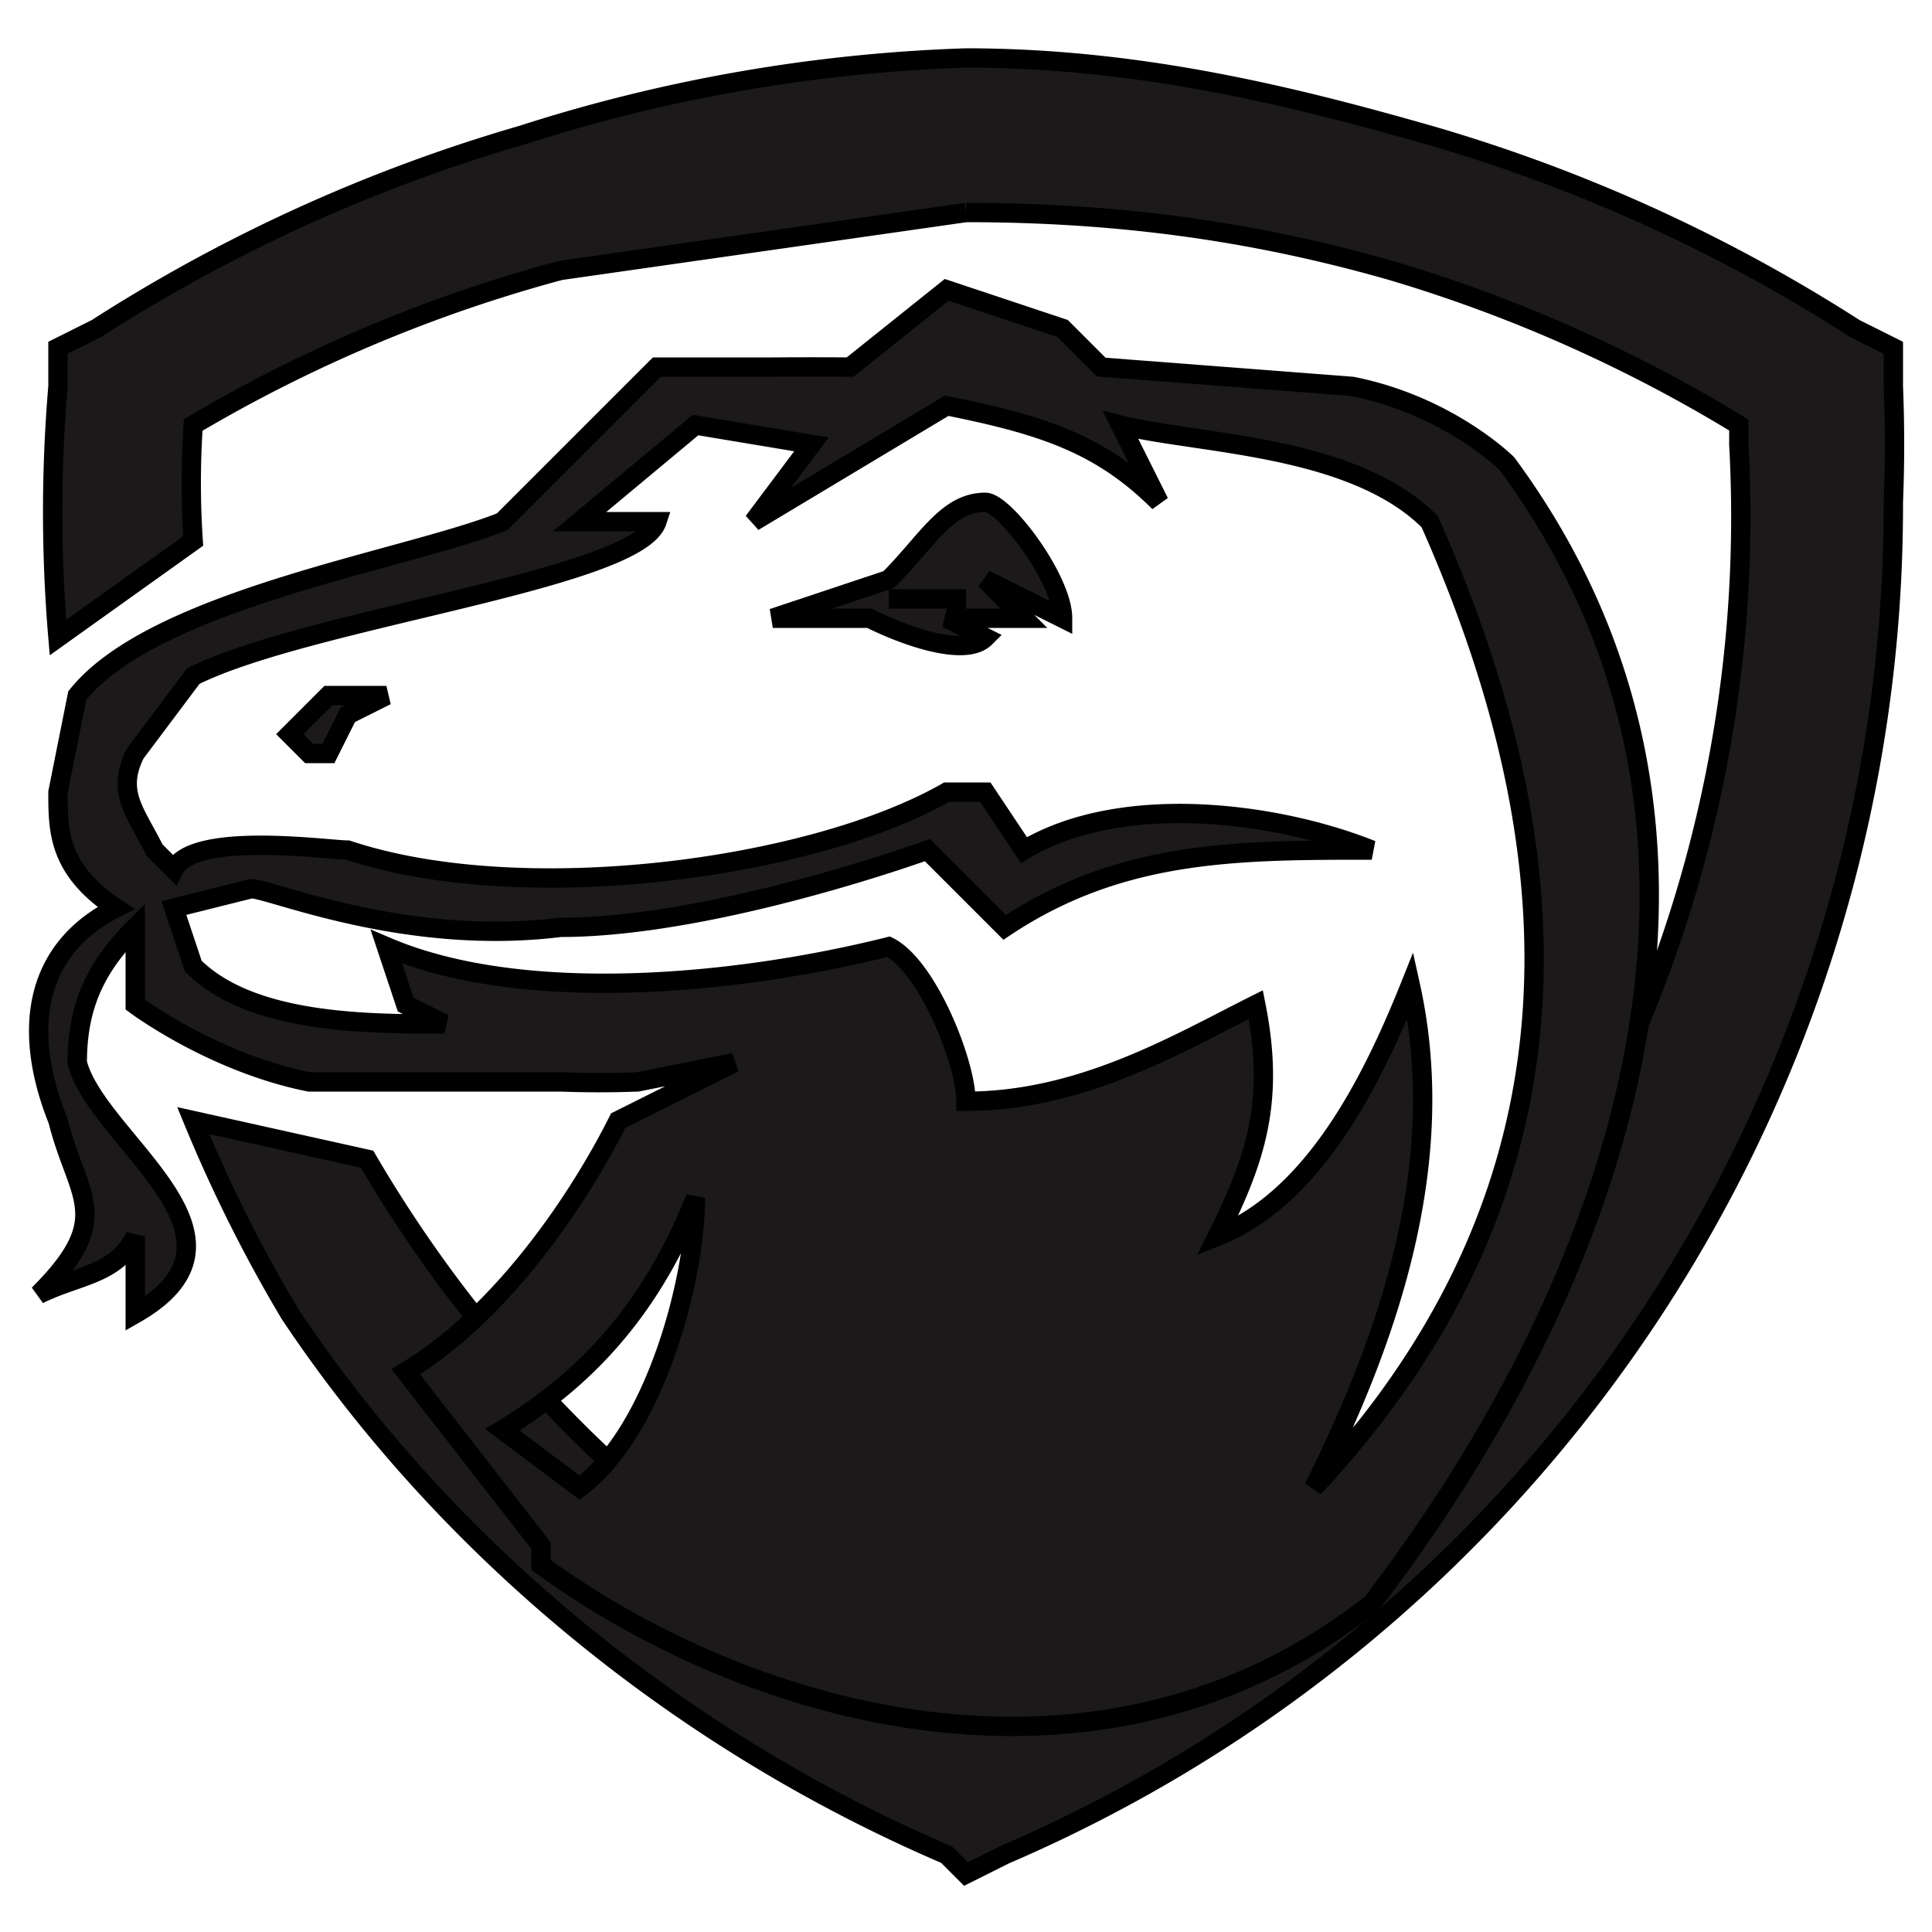 <svg width="100" height="100" xmlns="http://www.w3.org/2000/svg"><path fill="none" d="M-1-1h102v102H-1z"/><g><g stroke="null" fill-rule="evenodd" fill="#1b1919"><path d="M50 11l-21 3a76 76 0 0 0-19 8 45 45 0 0 0 0 6l-7 5a77 77 0 0 1 0-13v-2l2-1A84 84 0 0 1 27 7a84 84 0 0 1 23-4c9 0 17 2 24 4a84 84 0 0 1 22 10l2 1v2a74 74 0 0 1 0 6 76 76 0 0 1-46 70l-2 1-1-1c-14-6-26-16-34-28a76 76 0 0 1-5-10l9 2a69 69 0 0 0 31 28 69 69 0 0 0 29-24 68 68 0 0 0 11-41 66 66 0 0 0 0-1 76 76 0 0 0-18-8c-7-2-14-3-22-3"/><path d="M7 39l3-4c6-3 23-5 24-8h-4l6-5 6 1-3 4 10-6c5 1 8 2 11 5l-2-4c4 1 12 1 16 5 8 18 8 35-6 50 4-8 7-17 5-26-2 5-5 11-10 13 2-4 3-7 2-12-4 2-9 5-15 5 0-2-2-7-4-8-8 2-19 3-26 0l1 3 2 1c-4 0-10 0-13-3l-1-3 4-1c1 0 8 3 16 2 8 0 19-4 19-4l4 4c6-4 12-4 19-4-5-2-13-3-18 0l-2-3h-2c-7 4-22 6-31 3-1 0-8-1-9 1l-1-1c-1-2-2-3-1-5zm29 23c-2 5-5 9-10 12l4 3c4-3 6-11 6-15zM4 36c4-5 17-7 22-9l8-8h6a244 244 0 0 1 4 0l5-4 6 2 2 2 13 1c5 1 8 4 8 4 14 19 6 42-7 59-14 11-32 6-43-2v-1l-7-9c5-3 9-9 11-13l6-3-5 1a53 53 0 0 1-4 0H16c-5-1-9-4-9-4v-4c-2 2-3 4-3 7 1 4 10 9 3 13v-4c-1 2-3 2-5 3 4-4 2-5 1-9-2-5-1-9 3-11-3-2-3-4-3-6l1-5zm15 0h-2l-2 2 1 1h1l1-2 2-1h-1zm27-5h4-4zm5-5c-2 0-3 2-5 4l-6 2h5c2 1 5 2 6 1l-2-1h4l-2-2 4 2c0-2-3-6-4-6"/></g></g></svg>
